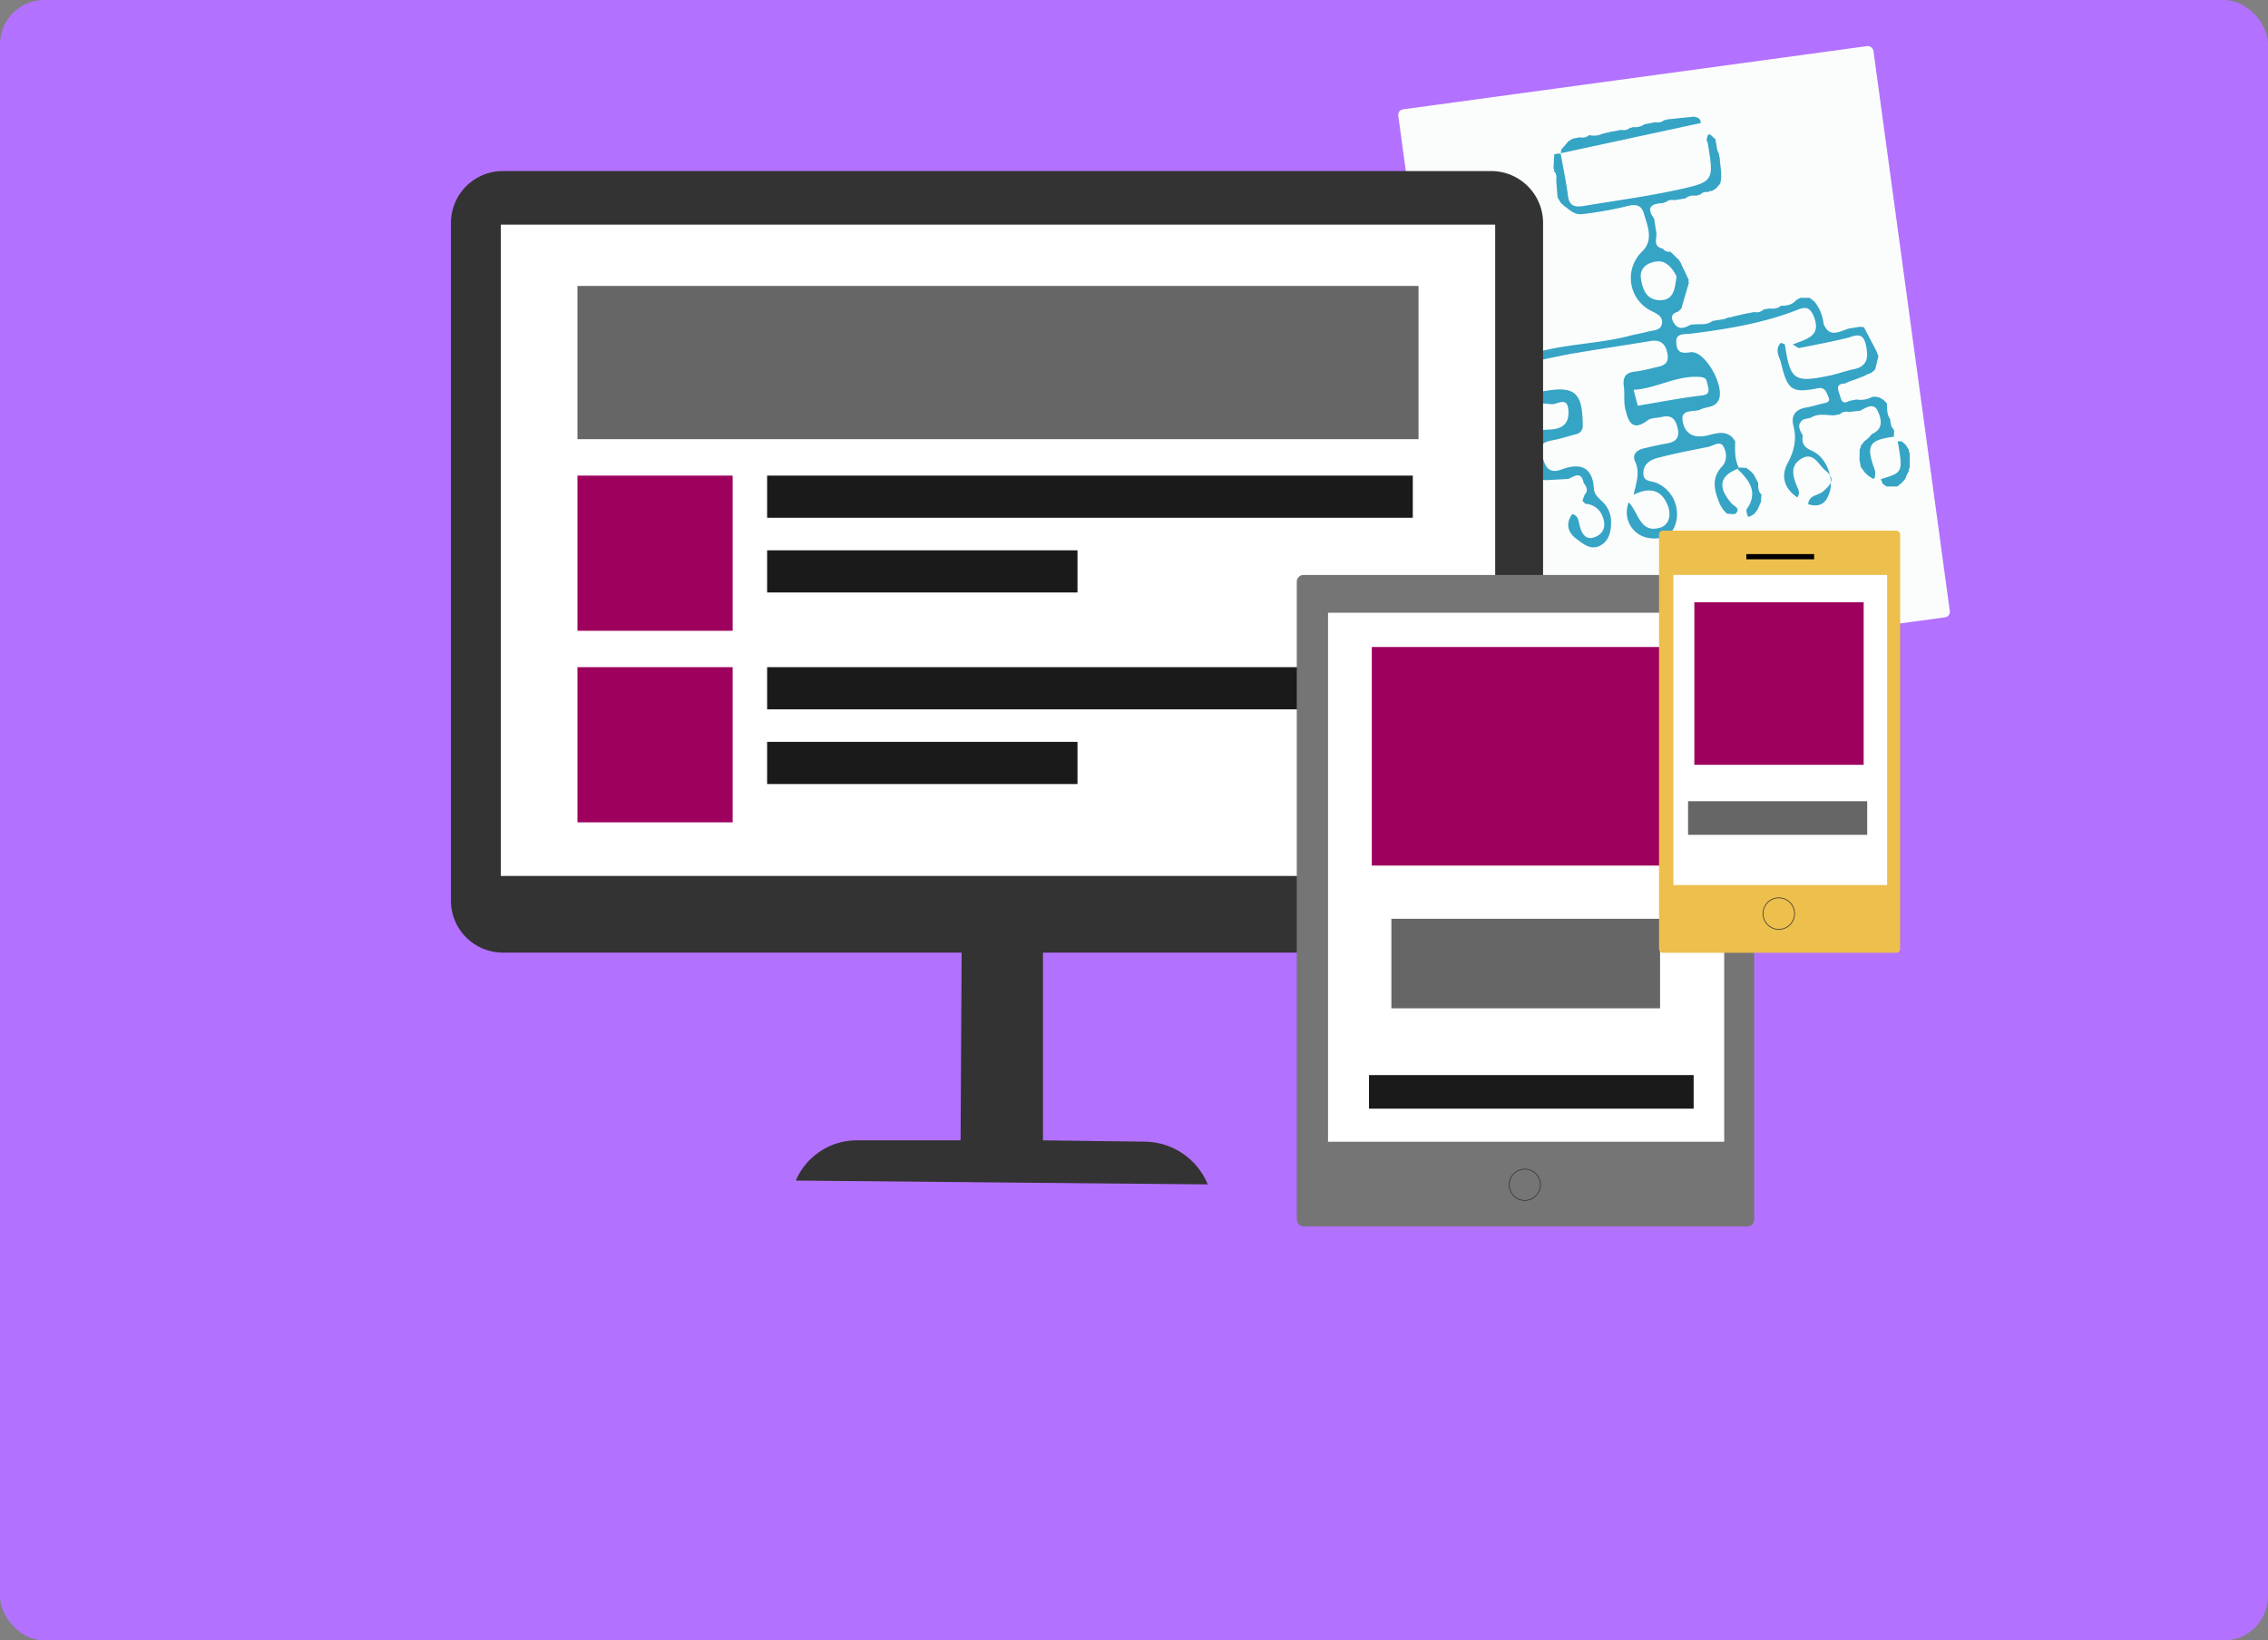 <svg xmlns="http://www.w3.org/2000/svg" viewBox="0 0 819.81 593.05"><rect x="0" y="0" width="819.81" height="593.05" fill="#808080" stroke="none"/><defs><style>.cls-1{fill:#b371ff;}.cls-2{fill:#fbfdfd;}.cls-3{fill:#36a4c5;}.cls-4{fill:#333;}.cls-5{fill:#fff;}.cls-6{fill:#666;}.cls-11,.cls-7{fill:#9e005d;}.cls-8{fill:#1a1a1a;}.cls-9{fill:#757575;}.cls-10,.cls-12,.cls-14{fill:none;}.cls-10{stroke:#333;stroke-width:0.25px;}.cls-10,.cls-11,.cls-12,.cls-14{stroke-miterlimit:10;}.cls-11,.cls-12,.cls-14{stroke:#9e005d;}.cls-11,.cls-12{stroke-width:2px;}.cls-13{fill:#edbf4c;}</style></defs><g id="Layer_2" data-name="Layer 2"><g id="Layer_1-2" data-name="Layer 1"><rect class="cls-1" width="819.81" height="593.05" rx="15.99"/><rect class="cls-2" x="518.43" y="27.14" width="173.35" height="208.41" rx="2" transform="translate(-12.19 82.91) rotate(-7.76)"/><path class="cls-3" d="M651.63,157.38c-.35,2.71.19,4.21,3.27,5.57,5.47,2.4,8,10,6.45,15-1.27,4.08-3.56,5.56-7.74,4.34.25-3.41,3.59-3.08,5.33-4.59,2.64-2.28,4.83-4.51.95-7.56-2.64-2.07-4.23-7-8.77-4.3-4.29,2.55-3,6.61-1.42,10.34.45,1.07,1,2.07,0,3.65-4.74-3.12-6-7.67-3.63-12.15s3.51-8.72,2.21-13.67c-1-3.88.77-6.05,4.69-6.7,2-.34,3.93-1,5.91-1.44,1.36-.3,2.94-.44,2-2.45-.71-1.59-1.18-3.55-3.75-3.06-9.31,1.8-11,.8-13.29-8.94-.54-2.29-2.56-5-.11-7.5.73.32,1.43.45,1.46.68,1.92,12.84,3.34,13.86,16.17,11.18,2.9-.6,5.7-1.68,8.6-2.27,5.33-1.07,5.41-4.54,4.5-8.8-1.12-5.28-4.34-3.07-7.35-2.38-5.52,1.28-11.09,2.39-16.65,3.47-.5.09-1.14-.55-2.47-1.24,4.76-2,10.44-2.83,7.74-9.9-1.2-3.12-2.66-4-5.56-2.82-12.63,5-25.87,7.15-39.25,8.82-1.85.23-5.27-.37-5,3.15.19,2.78.88,4.24,5.07,3.54,5.16-.86,12.24,11.72,10.41,16.86-1.19,3.33-4.44,2.66-6.75,3.83s-7.62-.61-6.31,4.8c1.11,4.59,4.62,5.67,9.14,4.51,3.47-.89,7.26-2,9.72,2.17,0,3.23-.27,6.49,1.34,9.49-.17.19-.35.37-.53.54-6.51,2.57-7.15,6.64-2.05,12.49.84,1,3.23,1.64,1.54,3.51-.5.56-2.07.15-3.15.19l-.24-.18-1.13-1.18-.15-.21-1.07-1.75c-2-4.77-3.47-9.37.82-13.93,1.82-1.93,1.54-5.06.39-7.07-1.27-2.23-3.7-.21-5.56.15-6,1.19-12.07,2.37-18,3.91-2.62.67-5.25,2-5.39,5.4s2.79,2.86,4.77,3.7a12.25,12.25,0,0,1,7.1,14c-1.19,5-4.7,6.45-9.27,6a9.38,9.38,0,0,1-7.88-12.95c3.53,3.54,4.05,11.36,11.35,9.13,3.32-1,4.11-4.78,2.71-8.14-2.22-5.35-6.21-6.76-12.3-3.77,1-4.51,2.35-8.13.54-12-1.24-2.65.72-4.21,3.29-4.8s5.33-1.25,8-1.7c3.2-.54,4.94-1.87,4.1-5.5-.73-3.14-2.09-5-5.63-4.13-1.75.43-3.92.24-5.22,1.23-5.79,4.4-7.09,0-8.1-4.12-.62-2.6-.15-5.44-.52-8.14-.46-3.45.74-5.1,4.29-5.37a56,56,0,0,0,6.66-1.4c2.78-.57,5.56-1,4.83-5-.63-3.51-2.38-5.25-6.12-4.63-9.2,1.51-18.43,2.87-27.62,4.43-5.16.88-10.25,2.12-15.4,3.06-3.23.59-4.94,1.65-3.46,5.43,1.2,3.07.86,7.32,6.21,5.53a8.68,8.68,0,0,1,1.35-.25c11.51-2.14,14.37.33,14.4,12.16a3,3,0,0,1-2.57,3.36c-2.42.64-4.81,1.42-7.26,1.94-3,.65-6.42.93-5,5.3,1.06,3.26,1.76,7.48,7.19,5.47,6.65-2.47,11.21-1.05,11.69,7,.12,2,1.54,3.14,2.84,4.43a10.16,10.16,0,0,1,3.38,7.26c0,3.51-.57,7.06-4,8.86s-6.25-.75-8.66-2.56c-3-2.24-3.9-5.44-1.39-8.86,2.27.56,2.25,2.49,2.7,4.25.74,2.87,2.22,5.44,5.67,4,3.18-1.35,3.91-4.23,2.55-7.43a6.78,6.78,0,0,0-6.16-4.52L572,181.06c.25-.72.51-1.45.77-2.17,1.44-1.55.76-2.94-.34-4.3-.83-4.31-3.27-2.49-5.51-1.45l-8.3.46a3.29,3.29,0,0,0-3.15.8l-3.6.54a2.76,2.76,0,0,0-2.84.76l-2.72.56c-1-.12-1.93,0-2.37,1.12l-.26.19c-2.24,1.39-2,2.91-.25,4.52a.51.51,0,0,0,.25.75c.06.83.39,1.41,1.33,1.41l1.74,1.31c-.64.53-1.27,1.51-1.92,1.52-5.33.11-5.84,3.55-4.74,7.36,1.15,4,3.54,6,8.09,3.43,3.69-2.1,2.27,1.15,2.3,2.72h0L549.08,202h0l-6.81.22c-6.69-5.47-7.39-9.86-2.41-16.62,1-1.43,1.77-2.9,1.21-4.39-3-7.94,2-8.76,7.86-9.43,7.17-.82,8-2.66,6-8.73-1.54-4.56-4.38-2.66-7.15-2.35-3,.34-6.29,3.12-8.75-.58a15.27,15.27,0,0,1-1.77-12.52c.67-2.66,3.15-3.06,5.48-3.23,4.51-.35,6.08-2.58,4.51-6.86-1.9-5.18,0-7.41,5.24-9.2,12-4.09,24.78-3.77,36.9-7,2-.53,4-.78,6-1.37s5.09-.25,5.39-3.17c.27-2.68-2.28-3.48-4.34-4.6A13.26,13.26,0,0,1,593.51,91c4.37-4.21,2-9.25.69-13.83S589,74.42,586.14,75A142.1,142.1,0,0,1,572,77.41c-3.07.3-4.47-1.5-6.43-2.81l-1.42-1.3,0,0c-.37-.64-.75-1.28-1.13-1.92-.18-2.12-.35-4.25-.52-6.37a3.41,3.41,0,0,0-.84-3.25.48.48,0,0,0-.12-.78c.09-1.78.19-3.56.28-5.34a1.11,1.11,0,0,0,1-.1h1.4l-.1-.09c.9,5.12,2,10.2,2.65,15.35.48,3.86,2.74,4.16,5.75,3.65,11.16-1.88,22.41-3.36,33.46-5.75,13.64-2.94,13.57-3.26,11.34-16.87-.07-.44-.45-.88-.4-1.28.52-4,2-.74,3.1-.4.24,1.35.49,2.71.73,4.06l.75,2-.15.36.27.29c.1,3.19,1.08,6.37.15,9.57l-1.52,1.76-1.48.86a1.44,1.44,0,0,0-1.24.38,3.13,3.13,0,0,0-3,1l-.57,0-.48.3c-1.5-.08-3-.13-4.2,1l-4.11.64a3.34,3.34,0,0,0-3.13.82l-.49-.06-.4.3c-4,.17-6.36,1.32-3.23,5.61.28,1.8.56,3.59.85,5.39,0,2.12-1.18,4.78,2.3,5.46h0a2.74,2.74,0,0,0,2.72,1.08l3.09,3,.92,1.51h-.09l2.79,5.86a.49.49,0,0,0,0,.79q-1.38,4.73-2.75,9.47l-1.31,1.13c-2.4.67-2.5,2.24-1.4,4,1.74,2.81,4,1.79,6.19.61l2.24-.12c1.93,0,3.9.11,5.55-1.2l4.14-.65,2-.73.37.19.32-.25,4.28-1,4-.78a3.44,3.44,0,0,0,3.32-.91l2.09-.36c1.5.1,3,.15,4.18-1,2.07,0,4.05-.25,5.5-2l1.51-.87,3.41,0,1.76,1.41a15.31,15.31,0,0,1,3.27,8c2.19,5.42,5.9,2.57,9.24,1.68l4-.63.64.14.64-.08,4.5,8.57.81,2c-.4,1.61-.79,3.23-1.19,4.84l-1.41,1.23-1.39.48-1.46.82,0-.08-2.78,1.09-2.63.91-1.53.72,0-.11c-3.07.2-2.27,2.21-1.68,3.88s.73,4,3.51,2.41l2.59-.51a8.86,8.86,0,0,0,5.63-.9c2.31-.44,4,.63,5.36,2.31.2,1.89-.09,3.87,1.14,5.54.17.92.34,1.84.52,2.76l1,1.43-.09,2.3c-8.87,1.19-10.08,3-7.19,11.25a5,5,0,0,1,.07,3.94l-.52,0-1.79-1.19,0,0-1.32-1.32,0-.05-1.2-1.66c-.16-.84-.32-1.68-.49-2.52,0-1.31.05-2.62.07-3.93a1.63,1.63,0,0,0,.38-1.23l1.26-1.57,1.46-1.2,1.36-1.51v0c4.38-1.89,3.31-5.64,2-8.41-1.39-2.93-4.11-1.16-6.23,0l-4.16.46a3.45,3.45,0,0,0-3.27.85l-2.13.38c-2.81-.05-5.7-.83-8.33.87l-2.62.55C649.3,153.41,650.5,155.4,651.63,157.38Zm-109.81-.13c3.12-3.1,6.23.22,9-.59a49.69,49.69,0,0,1,10-1.41c3.81-.32,6.33-2,6.13-6.56-.26-5.81-4-2.3-6.29-2.57a38.08,38.08,0,0,0-5.44-.3C544.75,146.11,540.91,149.06,541.82,157.25ZM592,146.68c7.4-1.24,14.63-2.64,21.92-3.56,2.64-.34,4.34-.3,3.4-3.74-.6-2.22-.32-3.07-3.82-3.16-8.19-.2-15,4.24-23,4.71ZM606,99.91c-1.06-2.23-3.33-5.5-6.47-5.42-2.8.06-7.07,1.63-6.38,6.24.57,3.88,2,7.72,6.84,7.8S605.42,104.77,606,99.91Z"/><path class="cls-3" d="M614.77,44.48,564.09,55.41l.1.09c.06-.48.11-1,.16-1.44L567,51l1.51-.89,2.61-.48a3.6,3.6,0,0,0,3.31-.81,7,7,0,0,0,4.81-.48l2.89-.68,4-.72a3.31,3.31,0,0,0,3.21-.87.54.54,0,0,0,.82-.15,6,6,0,0,0,4.27-1l4-.76a3.43,3.43,0,0,0,3.27-.87.46.46,0,0,0,.76-.11l9.76-1C613.59,42.44,614.79,42.78,614.77,44.48Z"/><path class="cls-3" d="M679.89,173.21c8-2.42,8-2.42,6.08-13.7l1.43.05,1.39,1.19.13.16,1.11,1.77a.89.89,0,0,0,.28,1c0,1.83,0,3.65,0,5.47a1.09,1.09,0,0,0-.29,1.08l-.84,1.57c-.17.44-.33.88-.5,1.31l-1.27,1.5-.05,0-1.54,1.27-3.91,0-1.4-1Z"/><path class="cls-3" d="M631.74,186.66c-.15-.86-.72-2-.37-2.54,4.29-6.12,1-10.42-3.29-14.55.18-.17.36-.35.53-.54l2.64.13v0l1.43,1.09.28.24,1.06,1.19,1.53,3c-.07,1.5-.06,3,1.16,4.1l-.18,2.66c-.4.91-.81,1.83-1.21,2.75h0c-.36.49-.73,1-1.1,1.46l-.19.21-1.79,1Z"/><path class="cls-4" d="M539,344.38H377l0,67.87,36.86.48a24.85,24.85,0,0,1,22.69,15.45h0l-148.89-1.39h0a24,24,0,0,1,22.05-14.54h37.51l.38-67.87H181.79A18.77,18.77,0,0,1,163,325.61v-245a18.77,18.77,0,0,1,18.77-18.77H539a18.77,18.77,0,0,1,18.77,18.77v245A18.77,18.77,0,0,1,539,344.38Z"/><rect class="cls-5" x="181.03" y="81.21" width="359.43" height="235.46"/><rect class="cls-6" x="208.73" y="103.37" width="304.02" height="55.4"/><rect class="cls-7" x="208.73" y="171.94" width="56.1" height="56.1"/><rect class="cls-8" x="277.29" y="171.94" width="233.39" height="15.24"/><rect class="cls-8" x="277.29" y="198.95" width="112.19" height="15.24"/><rect class="cls-8" x="277.29" y="241.19" width="233.39" height="15.24"/><rect class="cls-8" x="277.29" y="268.2" width="112.19" height="15.24"/><rect class="cls-7" x="208.73" y="241.19" width="56.1" height="56.1"/><rect class="cls-9" x="468.74" y="207.85" width="165.34" height="235.53" rx="2.46"/><rect class="cls-5" x="480.04" y="221.51" width="143.2" height="191.25"/><circle class="cls-10" cx="551.17" cy="428.31" r="5.65"/><rect class="cls-6" x="502.94" y="332.15" width="97.12" height="32.37"/><rect class="cls-11" x="496.87" y="234.9" width="119.38" height="77.02"/><path class="cls-12" d="M616.24,311.91"/><path class="cls-12" d="M498.89,239.08"/><path class="cls-12" d="M616.24,235"/><path class="cls-12" d="M494.85,311.91"/><rect class="cls-13" x="599.69" y="191.83" width="87.15" height="152.62" rx="1.38"/><rect class="cls-5" x="604.88" y="207.85" width="77.25" height="112.11"/><circle class="cls-10" cx="642.98" cy="330.28" r="5.7"/><rect x="631.25" y="200.31" width="24.5" height="1.88"/><rect class="cls-11" x="613.45" y="218.71" width="59.21" height="56.78"/><path class="cls-14" d="M672.65,275.5"/><path class="cls-14" d="M614.45,221.79"/><path class="cls-14" d="M672.65,218.81"/><path class="cls-14" d="M612.44,275.5"/><rect class="cls-6" x="610.18" y="289.66" width="64.75" height="12.14"/><rect class="cls-8" x="494.85" y="388.66" width="117.35" height="12.14"/></g></g></svg>